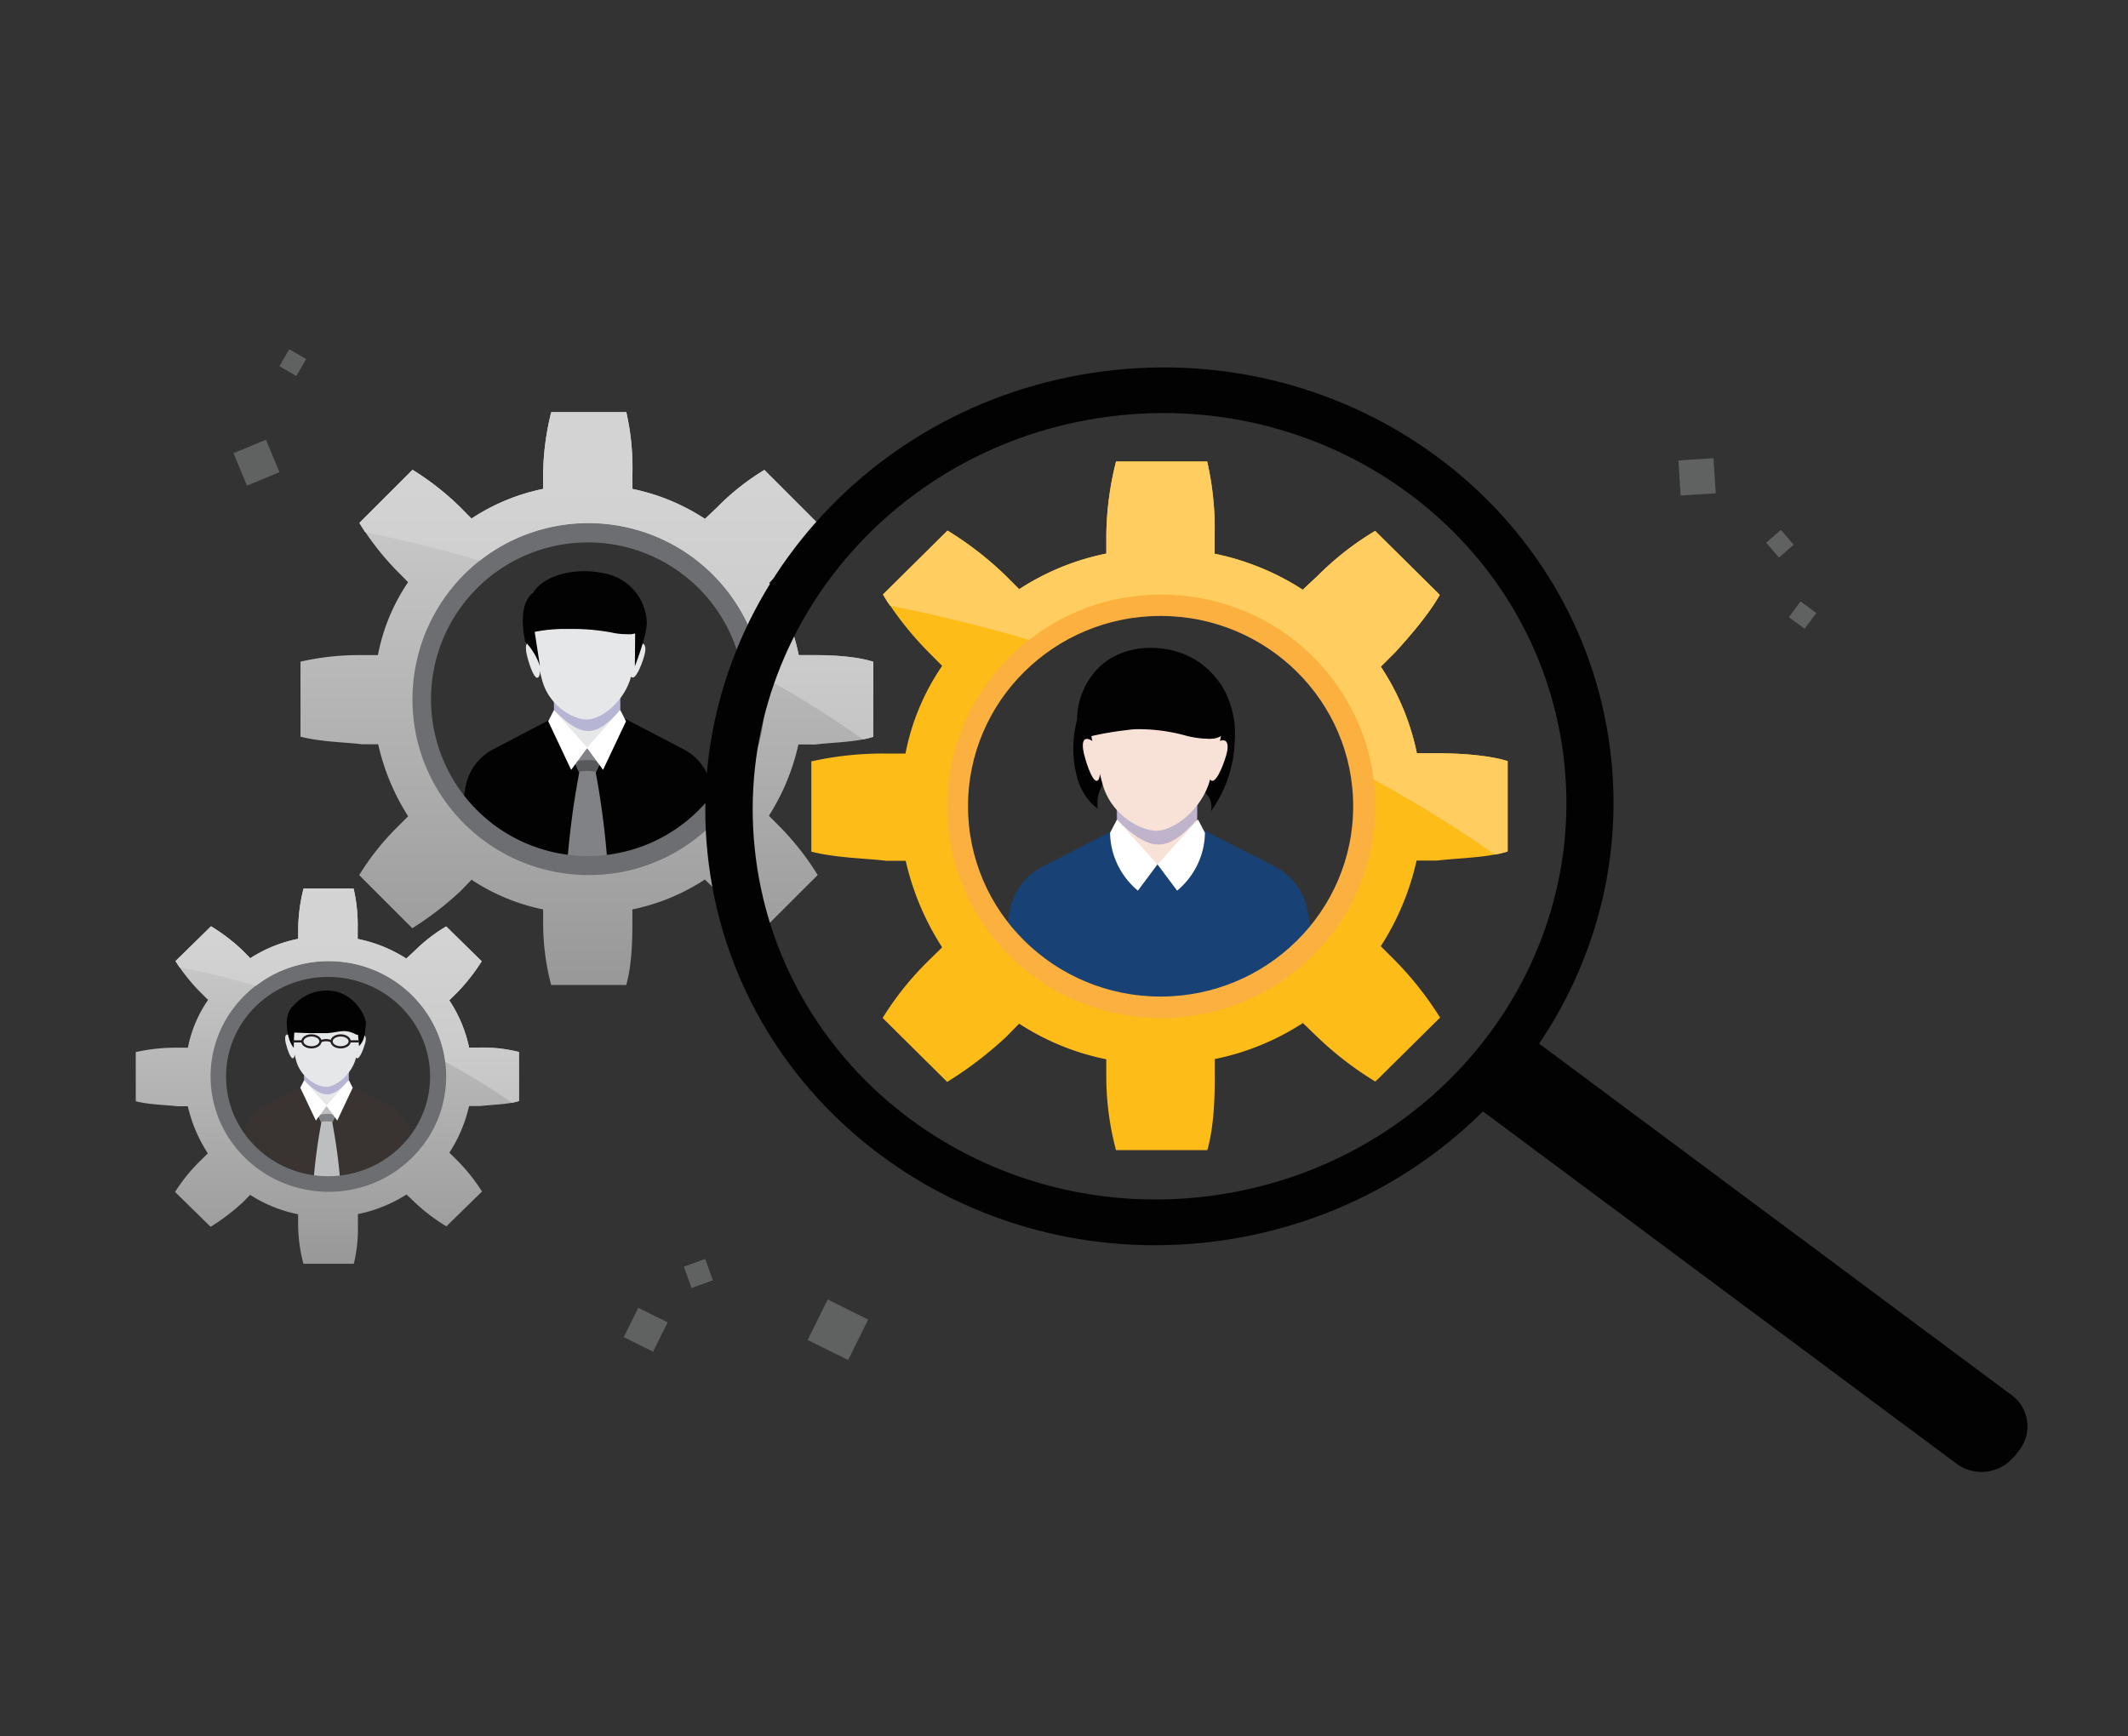 <svg id="Layer_1" data-name="Layer 1" xmlns="http://www.w3.org/2000/svg" xmlns:xlink="http://www.w3.org/1999/xlink" viewBox="0 0 481.89 393.28"><rect x="0" y="0" width="481.89" height="393.28" fill="#333333" stroke="none"/><defs><style>.cls-1{fill:#e6e7e8;}.cls-2{fill:#8180bd;opacity:0.47;isolation:isolate;}.cls-3{fill:#393431;}.cls-4{fill:#bcbec0;}.cls-5{fill:#808285;}.cls-6{fill:#fff;}.cls-7{fill:#020202;}.cls-8{fill:none;stroke:#231f20;stroke-width:0.5px;}.cls-17,.cls-8,.cls-9{stroke-miterlimit:10;}.cls-20,.cls-9{fill:#606161;}.cls-9{stroke:#6d6e71;}.cls-17,.cls-9{stroke-width:4px;}.cls-10{fill:url(#linear-gradient);}.cls-11{fill:url(#linear-gradient-2);}.cls-12{fill:#58595b;}.cls-13{fill:url(#linear-gradient-3);}.cls-14{fill:url(#linear-gradient-4);}.cls-15{fill:#f8e2d8;}.cls-16{fill:#184275;}.cls-17{fill:#ecb129;stroke:#fbb040;}.cls-18{fill:#febc18;}.cls-19{fill:#ffcd60;}</style><linearGradient id="linear-gradient" x1="74.13" y1="286.26" x2="74.13" y2="201.29" gradientUnits="userSpaceOnUse"><stop offset="0" stop-color="#989898"/><stop offset="0.97" stop-color="#d1d1d1"/><stop offset="1" stop-color="#d3d3d3"/></linearGradient><linearGradient id="linear-gradient-2" x1="78.61" y1="286.35" x2="78.61" y2="201.29" gradientUnits="userSpaceOnUse"><stop offset="0" stop-color="#b0b0b0"/><stop offset="0.1" stop-color="#b6b6b6"/><stop offset="0.56" stop-color="#cbcbcb"/><stop offset="0.87" stop-color="#d3d3d3"/></linearGradient><linearGradient id="linear-gradient-3" x1="132.88" y1="223.11" x2="132.88" y2="93.4" xlink:href="#linear-gradient"/><linearGradient id="linear-gradient-4" x1="139.57" y1="223.26" x2="139.57" y2="93.4" xlink:href="#linear-gradient-2"/></defs><title>CL, EJO, AC 2</title><polygon class="cls-1" points="68.81 239.8 68.93 247.91 74.38 257.14 78.98 247.9 78.98 238.66 68.81 239.8"/><path class="cls-2" d="M68.81,244.67c4.42,4.42,6.49,4.17,10.15,0l.22-3.55-10.37,1Z"/><path class="cls-1" d="M65.34,232.29a77.15,77.15,0,0,0,1.74,8c1.11,3.95,4.88,5.89,6.74,5.89,2.26,0,5.49-2.6,6.63-6a64.3,64.3,0,0,0,1.87-7.87Z"/><path class="cls-1" d="M80.94,235.14c1.83-1.41,2.17-.26,1.72,1.28s-1.41,3.89-2,3.16S80.94,235.14,80.94,235.14Z"/><path class="cls-1" d="M66.27,235c-1.65-1.47-1.94-.28-1.55,1.32s1.26,4,1.81,3.26S66.27,235,66.27,235Z"/><path class="cls-3" d="M79.47,245.89l9.24,4.81a8.09,8.09,0,0,1,4.22,5.75l2.47,13.91H74.11s-1.23-11-1.23-15.44c0-.66,3.26-2.94,3.26-2.94l2.52-3.16Z"/><path class="cls-3" d="M68,246.27l-8.45,4.43a8.09,8.09,0,0,0-4.22,5.75l-2.47,13.91H74.15V254.45c0-.67-2-2.45-2-2.45L69.28,249Z"/><path class="cls-4" d="M75.25,254.25c.43-.91.76-1.7.76-1.7l-2-2.09-2,2.09s.33.79.76,1.7a125.41,125.41,0,0,0-2,16.7c1,.1,2.16.15,3.31.15s2.19-.05,3.2-.14A125.69,125.69,0,0,0,75.25,254.25Z"/><path class="cls-5" d="M72.73,254.12A5.75,5.75,0,0,1,74,254a5.57,5.57,0,0,1,1.25.12h0c.39-.77.7-1.45.74-1.54a7.09,7.09,0,0,0-1.86-.25,7.28,7.28,0,0,0-2.07.25,8.42,8.42,0,0,0,.68,1.54Z"/><path class="cls-6" d="M74,250.46l-2.47,3.36L68,246.38l.87-1.71Z"/><path class="cls-6" d="M73.9,250.46l2.47,3.36,3.5-7.44L79,244.67Z"/><path class="cls-7" d="M66.64,233.9c1,0,2.25.11,3.74.12,2,0,3,0,3.76,0,2.46-.22,3.57-.78,5.31-.21a7.06,7.06,0,0,1,1.08.47h0a2,2,0,0,0,.33.1.73.73,0,0,0,.29,0l-.1-.21c.09.93.17,1.86.25,2.79a4.73,4.73,0,0,0,.92-1.36,6.78,6.78,0,0,0,.46-2c.08-.69.16-1.49.17-1.76,0-1.68-2.17-5.8-6.23-7.1a9.93,9.93,0,0,0-10.22,3.1,4.86,4.86,0,0,0-1,1.42,6.15,6.15,0,0,0-.44,2.87,11.26,11.26,0,0,0,.46,3,6.29,6.29,0,0,0,.43,1.16,5.23,5.23,0,0,0,.68,1.06.28.28,0,0,0,0-.08C66.53,236.06,66.58,235,66.64,233.9Z"/><ellipse class="cls-8" cx="70.52" cy="235.88" rx="2.05" ry="1.35"/><ellipse class="cls-8" cx="77.14" cy="235.88" rx="2.05" ry="1.35"/><line class="cls-8" x1="66.09" y1="235.88" x2="68.47" y2="235.88"/><path class="cls-8" d="M72.56,235.88a3.28,3.28,0,0,1,1.25-.27,3.18,3.18,0,0,1,1.28.27"/><line class="cls-8" x1="79.19" y1="235.88" x2="81.2" y2="235.88"/><path class="cls-9" d="M74.29,218.51c-14.29,0-25.88,11.34-25.88,25.34S60,269.2,74.29,269.2s25.89-11.35,25.89-25.35S88.59,218.51,74.29,218.51Zm0,49.92c-13.86,0-25.1-11-25.1-24.58s11.24-24.57,25.1-24.57,25.11,11,25.11,24.57S88.16,268.43,74.29,268.43Z"/><path class="cls-10" d="M108.74,237.31h-2.51a30.34,30.34,0,0,0-4.49-10.71l1.79-1.77a43.79,43.79,0,0,0,5.56-7.08l-.42-.41-7.22-7.08-.41-.4a36.91,36.91,0,0,0-7.14,5.52L92,217.12a32,32,0,0,0-11-4.44v-2.42a36.56,36.56,0,0,0-.93-9H68.74a38.46,38.46,0,0,0-1.21,9v2.39a31.36,31.36,0,0,0-10.86,4.4L55,215.34a41.82,41.82,0,0,0-7.22-5.53l-.41.41-7.21,7.07-.42.4a41.58,41.58,0,0,0,5.65,7.08l1.73,1.72a28.45,28.45,0,0,0-4.57,10.82H40.12a41.17,41.17,0,0,0-9.38,1v11.14c3.15.79,6.87.82,9.38,1.13h2.41a33,33,0,0,0,4.54,10.67l-1.68,1.66A37.6,37.6,0,0,0,39.65,270l.41.4,7.22,7.08.42.4A47.68,47.68,0,0,0,55,272.32l1.65-1.67a31.55,31.55,0,0,0,10.86,4.4v2.39a35.3,35.3,0,0,0,1.21,8.82H80.12a34,34,0,0,0,.93-8.82V275a32.15,32.15,0,0,0,11-4.44l1.78,1.69a41.73,41.73,0,0,0,7.25,5.53l.43-.41,7.22-7.07.42-.4a41.16,41.16,0,0,0-5.64-7.08l-1.75-1.73a32.39,32.39,0,0,0,4.46-10.56h2.54c2.51-.31,6.27-.34,8.78-1.13V238.28A33.27,33.27,0,0,0,108.74,237.31Zm-8.59,13.27a26,26,0,0,1-2.7,6.36,26.66,26.66,0,0,1-16.21,12.15,27.24,27.24,0,0,1-13.62,0,26.71,26.71,0,0,1-16.27-12.07,25.45,25.45,0,0,1-2.76-6.47,25.58,25.58,0,0,1,2.76-19.93,26.71,26.71,0,0,1,16.27-12.07,27.24,27.24,0,0,1,13.62,0,26.66,26.66,0,0,1,16.21,12.15,25.73,25.73,0,0,1,2.7,19.82Z"/><path class="cls-11" d="M61,221.25a26.62,26.62,0,0,1,6.62-2.67,27.24,27.24,0,0,1,13.62,0,26.66,26.66,0,0,1,16.21,12.15,25.55,25.55,0,0,1,3.38,9.8,153.14,153.14,0,0,1,15.1,9.25,8.77,8.77,0,0,0,1.59-.39V238.28a33.27,33.27,0,0,0-8.78-1h-2.51a30.34,30.34,0,0,0-4.49-10.71l1.79-1.77a43.79,43.79,0,0,0,5.56-7.08l-.42-.41-7.22-7.08-.41-.4a36.91,36.91,0,0,0-7.14,5.52L92,217.12a32,32,0,0,0-11-4.44v-2.42a36.56,36.56,0,0,0-.93-9H68.74a38.46,38.46,0,0,0-1.21,9v2.39a31.36,31.36,0,0,0-10.86,4.4L55,215.34a41.82,41.82,0,0,0-7.22-5.53l-.41.41-7.21,7.07-.42.4c.28.47.58.93.89,1.39,5.62,1.11,11.42,2.51,17.35,4.21A26.37,26.37,0,0,1,61,221.25Z"/><polygon class="cls-1" points="125.38 153.59 125.56 165.6 133.62 179.27 140.44 165.59 140.44 151.9 125.38 153.59"/><path class="cls-2" d="M125.38,160.81c6.55,6.54,9.6,6.17,15,.06l.33-5.26-15.35,1.49Z"/><path class="cls-1" d="M120.24,142.48a118.12,118.12,0,0,0,2.58,11.77c1.65,5.85,7.22,8.73,10,8.73,3.35,0,8.13-3.87,9.82-8.86a97.32,97.32,0,0,0,2.77-11.66Z"/><path class="cls-1" d="M143.33,146.71c2.71-2.1,3.21-.4,2.55,1.89s-2.08,5.76-3,4.67S143.33,146.71,143.33,146.71Z"/><path class="cls-1" d="M121.62,146.47c-2.44-2.17-2.88-.41-2.29,2s1.86,6,2.67,4.83S121.62,146.47,121.62,146.47Z"/><path class="cls-7" d="M121.08,143.12a39.43,39.43,0,0,1,7.06-.7,54.46,54.46,0,0,1,10.21.82,15.61,15.61,0,0,0,3.43.41,12,12,0,0,0,1.23,0h0l.82-.16-.06,7.42s2.7-6.85,2.7-9.88a11.76,11.76,0,0,0-9.62-11.16c-7.58-1.6-14.18.95-16.15,4.46,0,0-3.63,1.79-1.78,11a14.8,14.8,0,0,1,3.35,5.56Q121.69,147,121.08,143.12Z"/><path class="cls-7" d="M141.16,162.61l13.67,7.12a12,12,0,0,1,6.25,8.52l3.67,20.59H133.23s-1.83-16.3-1.83-22.85c0-1,4.84-4.36,4.84-4.36L140,167Z"/><path class="cls-7" d="M124.18,163.18l-12.51,6.55a12,12,0,0,0-6.25,8.52l-3.65,20.59h31.51V175.28c0-1-3-3.62-3-3.62l-4.2-4.52Z"/><path class="cls-5" d="M134.91,175c.64-1.35,1.13-2.53,1.13-2.53l-3-3.09-3,3.09s.49,1.18,1.13,2.53a187.18,187.18,0,0,0-3,24.72c1.55.14,3.2.22,4.91.22s3.24-.07,4.74-.21A185.57,185.57,0,0,0,134.91,175Z"/><path class="cls-12" d="M131.18,174.8a8.06,8.06,0,0,1,1.85-.17,8.77,8.77,0,0,1,1.85.18l0,0c.58-1.13,1-2.14,1.09-2.27a10.34,10.34,0,0,0-2.75-.37,10.13,10.13,0,0,0-3.06.37,11.88,11.88,0,0,0,1,2.27Z"/><path class="cls-6" d="M133,169.38l-3.66,5-5.19-11,1.28-2.54Z"/><path class="cls-6" d="M132.91,169.38c1.22,1.65,2.43,3.31,3.65,5l5.2-11-1.29-2.54Z"/><path class="cls-9" d="M133.12,119.68a38.7,38.7,0,1,0,38.7,38.7A38.7,38.7,0,0,0,133.12,119.68Zm0,76.22a37.52,37.52,0,1,1,37.52-37.52A37.52,37.52,0,0,1,133.12,195.9Z"/><path class="cls-13" d="M184.61,148.39h-3.75A46.8,46.8,0,0,0,174.14,132l2.69-2.71a66.64,66.64,0,0,0,8.29-10.81l-.61-.62-10.8-10.8-.61-.62a54.73,54.73,0,0,0-10.67,8.44l-2.79,2.65a47.17,47.17,0,0,0-16.42-6.78v-3.7a57,57,0,0,0-1.39-13.69h-17A59.67,59.67,0,0,0,123,107.09v3.65a46.2,46.2,0,0,0-16.23,6.72l-2.58-2.61a61.48,61.48,0,0,0-10.78-8.44l-.61.62L82,117.82l-.61.62a62.11,62.11,0,0,0,8.43,10.8l2.59,2.63a44.11,44.11,0,0,0-6.83,16.52H82.05a60,60,0,0,0-14,1.48v17c4.7,1.2,10.27,1.25,14,1.72h3.59a50.82,50.82,0,0,0,6.79,16.3l-2.52,2.52a57.65,57.65,0,0,0-8.57,10.81l.62.62,10.79,10.8.62.61a71.19,71.19,0,0,0,10.94-8.43l2.47-2.55A46.2,46.2,0,0,0,123,206v3.65a54.78,54.78,0,0,0,1.81,13.46h17c1.21-4.23,1.39-9.71,1.39-13.46V206a47.56,47.56,0,0,0,16.42-6.78l2.65,2.58a63.4,63.4,0,0,0,10.84,8.44l.63-.62,10.81-10.8.62-.61a61.74,61.74,0,0,0-8.43-10.8l-2.62-2.64a50.21,50.21,0,0,0,6.68-16.13h3.79c3.75-.47,9.37-.52,13.13-1.72v-17C194,148.66,188.36,148.39,184.61,148.39Zm-12.85,20.26a39.63,39.63,0,0,1-4,9.7,40.12,40.12,0,0,1-14.36,14.43,39.61,39.61,0,0,1-9.87,4.12,40.07,40.07,0,0,1-20.36,0,39.47,39.47,0,0,1-9.9-4.07,40,40,0,0,1-14.42-14.36,39.27,39.27,0,0,1-4.13-9.87,40.07,40.07,0,0,1,0-20.36,39.37,39.37,0,0,1,4.18-10.07,39.87,39.87,0,0,1,68.91.18,39.25,39.25,0,0,1,4.07,9.89,40.07,40.07,0,0,1-.05,20.36Z"/><path class="cls-14" d="M113.25,123.86a39.89,39.89,0,0,1,54.49,14.54,39.25,39.25,0,0,1,4.07,9.89,38.49,38.49,0,0,1,1,5.05,229.19,229.19,0,0,1,22.57,14.13,14.32,14.32,0,0,0,2.39-.59v-17c-3.76-1.21-9.38-1.48-13.13-1.48h-3.75A46.8,46.8,0,0,0,174.14,132l2.69-2.71a66.64,66.64,0,0,0,8.29-10.81l-.61-.62-10.8-10.8-.61-.62a54.73,54.73,0,0,0-10.67,8.44l-2.79,2.65a47.17,47.17,0,0,0-16.42-6.78v-3.7a57,57,0,0,0-1.39-13.69h-17A59.67,59.67,0,0,0,123,107.09v3.65a46.2,46.2,0,0,0-16.23,6.72l-2.58-2.61a61.48,61.48,0,0,0-10.78-8.44l-.61.62L82,117.82l-.61.62c.4.71.85,1.42,1.33,2.12,8.39,1.69,17.07,3.83,25.92,6.43A39.92,39.92,0,0,1,113.25,123.86Z"/><path class="cls-7" d="M250.87,173.67a13,13,0,0,1,4.79-2.91c4.2-1.41,9-.41,13.49.48a18.3,18.3,0,0,0,4.52.36c.74,0,1.32-.11,1.62-.15h0l-3,5a5.1,5.1,0,0,0,.64,3c.34.57.63.75.93,1.3a4.54,4.54,0,0,1,.38,3,29,29,0,0,0,5.39-16.39,21,21,0,0,0-2.77-11.73,19.51,19.51,0,0,0-6.14-6.18,18.94,18.94,0,0,0-7-2.47c-1.45-.21-8.73-1.28-14.44,3.8a16.73,16.73,0,0,0-5.37,12.2h0a25.56,25.56,0,0,0-.16,12.48,14.61,14.61,0,0,0,2,4.73,12,12,0,0,0,2.86,3,7.78,7.78,0,0,1,0-2.57,8.06,8.06,0,0,1,.6-1.92A30,30,0,0,0,250.87,173.67Z"/><polygon class="cls-15" points="252.84 177.02 253.05 191.32 262.82 207.6 271.08 191.31 271.08 175 252.84 177.02"/><path class="cls-2" d="M252.84,185.61c7.93,7.79,11.63,7.35,18.2.07l.4-6.26-18.6,1.77Z"/><path class="cls-15" d="M246.61,163.78a135,135,0,0,0,3.12,14c2,7,8.75,10.39,12.08,10.39,4.06,0,9.85-4.6,11.9-10.55a111.94,111.94,0,0,0,3.36-13.89Z"/><path class="cls-15" d="M274.59,168.81c3.29-2.5,3.89-.47,3.09,2.26s-2.52,6.85-3.6,5.56S274.59,168.81,274.59,168.81Z"/><path class="cls-15" d="M248.28,168.54c-3-2.59-3.49-.5-2.78,2.33s2.26,7.09,3.24,5.75S248.28,168.54,248.28,168.54Z"/><path class="cls-16" d="M272,187.75l16.58,8.48a14.33,14.33,0,0,1,7.57,10.15l4.44,24.52h-38.2c-2.77-18.09-4.61-34.82-1.88-35.49,1.38-.34,5.53,3.08,5.53,3.08l4.52-5.56Z"/><path class="cls-16" d="M251.38,188.44l-15.16,7.79a14.33,14.33,0,0,0-7.57,10.15l-4.43,24.52h38.19V202.84c0-1.17-3.65-4.31-3.65-4.31l-5.09-5.38Z"/><path class="cls-6" d="M262.1,195.81l-4.42,5.93a17.52,17.52,0,0,1-4.76-6.23,17.13,17.13,0,0,1-1.54-6.88l1.56-3Z"/><path class="cls-6" d="M262.14,195.81c1.47,2,2.95,3.95,4.43,5.93a17.63,17.63,0,0,0,4.75-6.23,17.13,17.13,0,0,0,1.54-6.88l-1.56-3Z"/><path class="cls-7" d="M246.63,166.86a69.64,69.64,0,0,1,7.43-1.35c1.51-.2,2.27-.3,3.16-.34a40.18,40.18,0,0,1,11.5,1.51,22.89,22.89,0,0,0,3.84.62c.63,0,1.14.06,1.4.06h0l.94-.07h0a5,5,0,0,0,3.12-1.85c1.64-2.88-3.84-8.67-10.18-10.13-8.47-1.94-16.09-.33-18.52,2.46a7.85,7.85,0,0,0-1.92,1.59C244.79,162.37,246.27,166,246.63,166.86Z"/><path class="cls-17" d="M262.82,136.11c-26,0-47,20.82-47,46.51s21.06,46.52,47,46.52,47-20.82,47-46.52S288.8,136.11,262.82,136.11Zm0,91.62c-25.19,0-45.61-20.19-45.61-45.11s20.42-45.1,45.61-45.1,45.61,20.19,45.61,45.1S288,227.73,262.82,227.73Z"/><path class="cls-18" d="M325.41,170.62h-4.56A56,56,0,0,0,312.69,151l3.26-3.25c3.06-3.36,7.42-8.32,10.09-13l-.75-.75-13.13-13-.75-.75a66.68,66.68,0,0,0-13,10.15l-3.4,3.18a57.86,57.86,0,0,0-19.95-8.15V121a68.34,68.34,0,0,0-1.69-16.46H252.73a70.91,70.91,0,0,0-2.2,16.46v4.39a56.62,56.62,0,0,0-19.73,8.07l-3.14-3.14a75.68,75.68,0,0,0-13.1-10.14l-.74.74-13.12,13-.75.74a74.77,74.77,0,0,0,10.26,13l3.14,3.17a52.6,52.6,0,0,0-8.3,19.86h-4.32a74.49,74.49,0,0,0-17,1.77v20.45c5.71,1.45,12.48,1.51,17,2.07h4.37a60.84,60.84,0,0,0,8.25,19.6l-3.06,3a69.33,69.33,0,0,0-10.42,13l.75.74,13.12,13,.75.75a85.53,85.53,0,0,0,13.3-10.15l3-3.05a56.62,56.62,0,0,0,19.73,8.07v4.39a65.06,65.06,0,0,0,2.2,16.18h20.68c1.46-5.08,1.69-11.67,1.69-16.18v-4.44a57.88,57.88,0,0,0,19.95-8.16l3.23,3.11a75.86,75.86,0,0,0,13.17,10.14l.78-.74,13.13-13,.76-.74a75.25,75.25,0,0,0-10.26-13l-3.17-3.17a60.13,60.13,0,0,0,8.11-19.4h4.61c4.56-.56,11.39-.62,16-2.07V172.39C336.8,171,330,170.62,325.41,170.62ZM309.79,195a47.33,47.33,0,0,1-4.89,11.67,48.52,48.52,0,0,1-29.46,22.3,48.65,48.65,0,0,1-54.31-22.09,47.44,47.44,0,0,1,0-48.46,48.53,48.53,0,0,1,29.57-22.16A49.42,49.42,0,0,1,263,134.69a48.93,48.93,0,0,1,12.49,1.61,48.16,48.16,0,0,1,34.42,34.2,47.73,47.73,0,0,1-.07,24.47Z"/><path class="cls-19" d="M238.67,141.13a48.26,48.26,0,0,1,12-4.9A49.42,49.42,0,0,1,263,134.69a48.93,48.93,0,0,1,12.49,1.61,48.16,48.16,0,0,1,34.42,34.2,47.15,47.15,0,0,1,1.17,6.07,280.51,280.51,0,0,1,27.43,17,16.28,16.28,0,0,0,2.91-.71V172.39c-4.57-1.44-11.4-1.77-16-1.77h-4.56A56,56,0,0,0,312.69,151l3.26-3.25c3.06-3.36,7.42-8.32,10.09-13l-.75-.75-13.13-13-.75-.75a66.68,66.68,0,0,0-13,10.15l-3.4,3.18a57.86,57.86,0,0,0-19.95-8.15V121a68.34,68.34,0,0,0-1.69-16.46H252.73a70.91,70.91,0,0,0-2.2,16.46v4.39a56.62,56.62,0,0,0-19.73,8.07l-3.14-3.14a75.68,75.68,0,0,0-13.1-10.14l-.74.74-13.12,13-.75.74c.5.85,1,1.71,1.62,2.55,10.2,2,20.75,4.61,31.51,7.73A47.08,47.08,0,0,1,238.67,141.13Z"/><path class="cls-7" d="M249.87,84.11c-56.36,7.25-96.36,57.24-89.36,111.66s58.36,92.66,114.71,85.41,96.37-57.25,89.37-111.67v0C357.56,115.06,306.2,76.85,249.87,84.11ZM274,270.9c-50.49,6.53-96.52-27.7-102.83-76.46s29.52-93.56,80-100.08,96.53,27.7,102.83,76.46h0c6.3,48.74-29.51,93.55-80,100.07Z"/><path class="cls-7" d="M456.16,329.9l1-1.29a8.77,8.77,0,0,0-1.62-12.6h0L344.3,233.24l-12.46,15.55,111.27,82.79a9.53,9.53,0,0,0,13-1.68Z"/><rect class="cls-20" x="142.51" y="297.47" width="7.42" height="7.42" transform="translate(-188.57 298.49) rotate(-63.64)"/><rect class="cls-20" x="184.63" y="296.07" width="10.23" height="10.23" transform="translate(-164.37 337.49) rotate(-63.64)"/><rect class="cls-20" x="54.09" y="100.82" width="7.96" height="7.96" transform="translate(-35.82 30.38) rotate(-22.61)"/><rect class="cls-20" x="64.09" y="79.93" width="4.43" height="4.43" transform="translate(-38.02 98.29) rotate(-59.89)"/><rect class="cls-20" x="380.33" y="104.01" width="7.96" height="7.96" transform="translate(-6.1 24.71) rotate(-3.65)"/><rect class="cls-20" x="400.85" y="120.92" width="4.43" height="4.43" transform="translate(17.88 294.19) rotate(-40.93)"/><rect class="cls-20" x="405.97" y="137.1" width="4.43" height="4.43" transform="translate(53.84 385.2) rotate(-53.6)"/><rect class="cls-20" x="155.59" y="285.89" width="5.13" height="5.13" transform="translate(-88.44 70.71) rotate(-19.82)"/></svg>